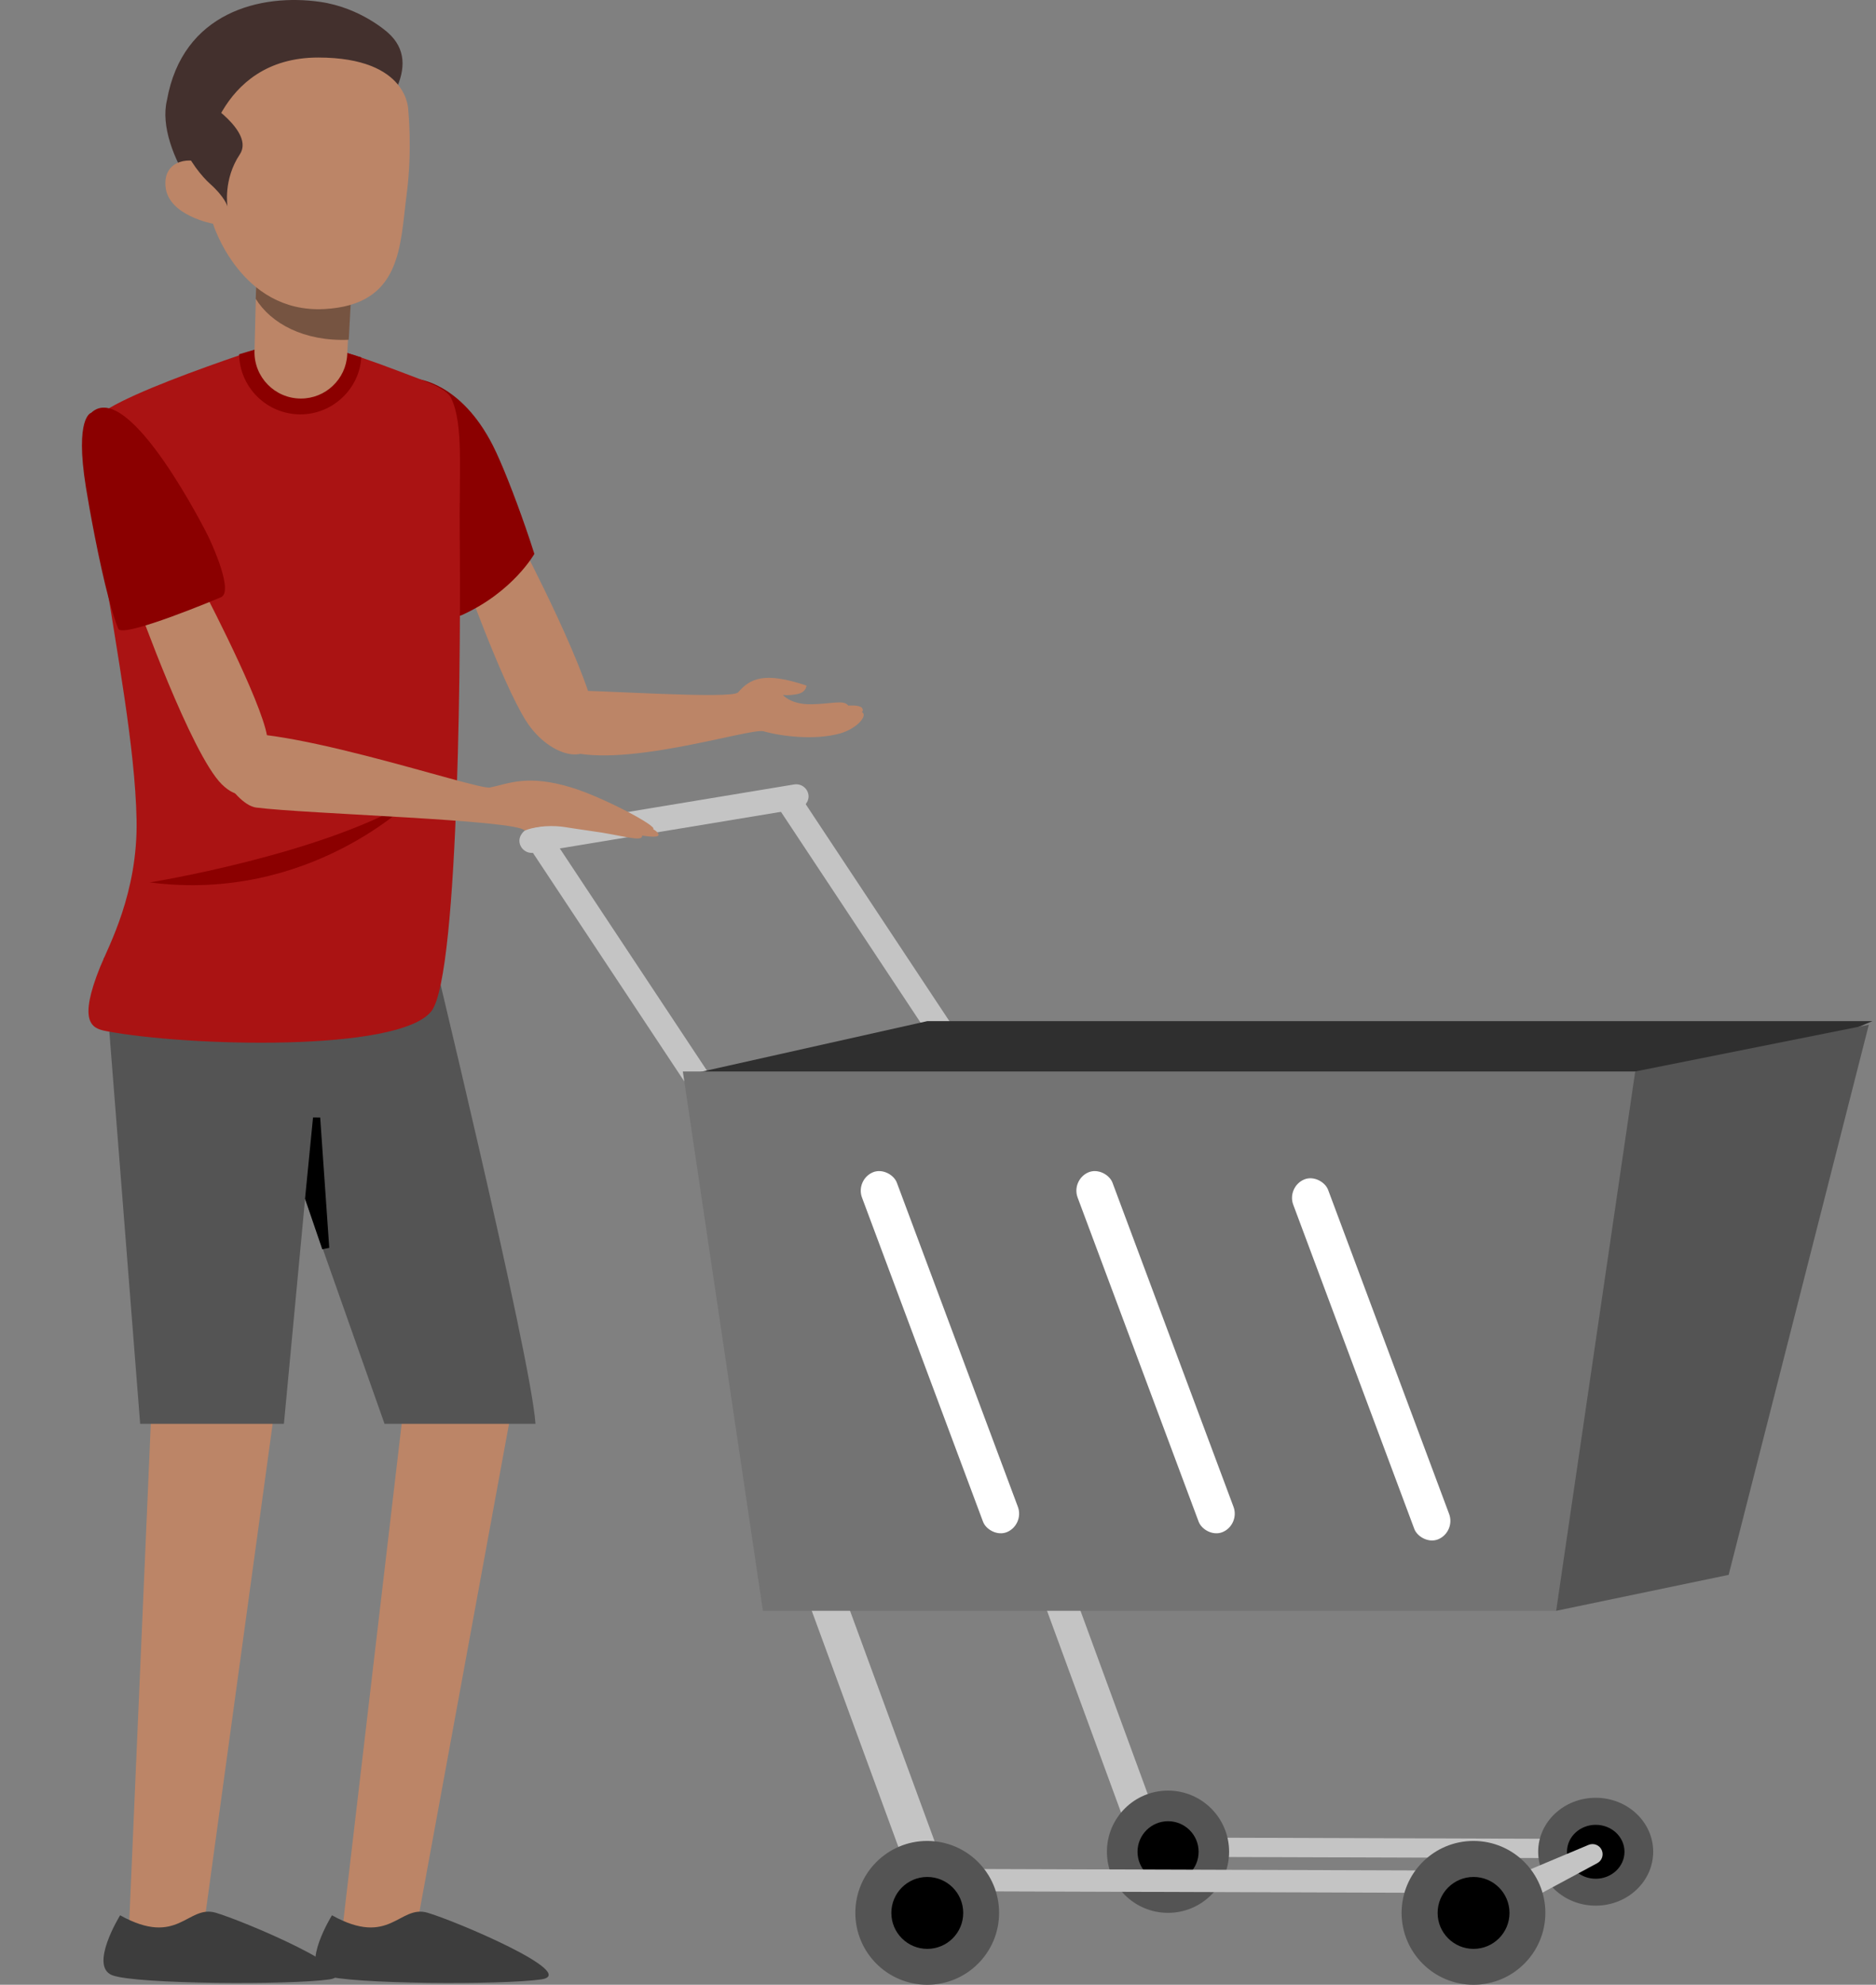 <svg width="261" height="276" viewBox="0 0 261 276" fill="none" xmlns="http://www.w3.org/2000/svg">
<rect x="0" y="0" width="261" height="276" fill="#808080" stroke="none"/>
<rect x="161" y="258.204" width="2.681" height="62.083" transform="rotate(-89.812 161 258.204)" fill="#C4C4C4"/>
<rect x="143" y="216.723" width="4.37" height="38.094" transform="rotate(-20.155 143 216.723)" fill="#C4C4C4"/>
<ellipse cx="222" cy="257.5" rx="8" ry="7.5" fill="#545454"/>
<ellipse rx="4" ry="3.75" transform="matrix(1 -0.002 0.002 1 222.008 257.508)" fill="black"/>
<path d="M204.368 268.696C203.161 269.345 201.657 268.845 201.079 267.603C200.508 266.378 201.07 264.924 202.316 264.4L221.01 256.548C221.73 256.246 222.558 256.585 222.858 257.306C223.136 257.975 222.862 258.746 222.224 259.089L204.368 268.696Z" fill="#C4C4C4"/>
<rect x="111" y="218.723" width="5" height="51.782" transform="rotate(-20.155 111 218.723)" fill="#C4C4C4"/>
<circle cx="162.5" cy="257.5" r="8.5" fill="#545454"/>
<circle cx="162.509" cy="257.509" r="4.25" transform="rotate(-0.116 162.509 257.509)" fill="black"/>
<rect x="133" y="263" width="3.107" height="67.456" transform="rotate(-89.812 133 263)" fill="#C4C4C4"/>
<circle cx="205" cy="266" r="10" fill="#545454"/>
<circle cx="205.01" cy="266.01" r="5" transform="rotate(-0.116 205.01 266.01)" fill="black"/>
<circle cx="129" cy="266" r="10" fill="#545454"/>
<circle cx="129.01" cy="266.01" r="5" transform="rotate(-0.116 129.01 266.01)" fill="black"/>
<rect x="73.61" y="117.793" width="3.457" height="57.919" transform="rotate(-33.528 73.61 117.793)" fill="#C4C4C4"/>
<rect x="108" y="111.91" width="3.457" height="51.782" transform="rotate(-33.528 108 111.91)" fill="#C4C4C4"/>
<rect x="72.564" y="118.865" width="3.457" height="40.74" rx="1.729" transform="rotate(-99.397 72.564 118.865)" fill="#C4C4C4"/>
<path d="M129 142H260.5L220 159L95.5 149.5L129 142Z" fill="#2F2F2F"/>
<path d="M95 149H228L216.523 224H106.14L95 149Z" fill="#737373"/>
<path d="M216.5 224L240.5 219L260 142.5L227.5 149L216.5 224Z" fill="#545454"/>
<rect width="5.271" height="53.382" rx="2.635" transform="matrix(0.921 -0.39 0.35 0.937 149 164.054)" fill="white"/>
<rect width="5.271" height="53.382" rx="2.635" transform="matrix(0.921 -0.39 0.35 0.937 179 165.054)" fill="white"/>
<rect width="5.271" height="53.382" rx="2.635" transform="matrix(0.921 -0.39 0.35 0.937 119 164.054)" fill="white"/>
<path d="M71 197L57.355 271.289H47.278L56 197H71Z" fill="#BC8567"/>
<path d="M46.185 266.34C46.185 266.34 41.808 273.416 45.09 274.676C48.373 275.936 69.984 276.046 75.319 275.252C80.653 274.448 63.419 267.134 59.48 265.984C55.54 264.833 54.264 270.832 46.185 266.34Z" fill="#3D3D3D"/>
<path d="M38 197.5L27.883 271.289H17.807L21 197.5H38Z" fill="#BC8567"/>
<path d="M16.713 266.34C16.713 266.34 12.337 273.416 15.619 274.676C18.902 275.936 40.513 276.046 45.847 275.252C51.182 274.448 33.948 267.134 30.008 265.984C26.069 264.833 24.793 270.832 16.713 266.34Z" fill="#3D3D3D"/>
<path d="M14.406 133.209L19.5 198H39.5L42.446 166.701L53.5 198H74.5C73.88 188.641 59.48 129.365 59.48 129.365L14.406 133.209Z" fill="#545454"/>
<path d="M45.31 173.564L42.945 166.642L44.048 155.441L45.31 173.564Z" fill="black" stroke="black"/>
<path d="M72.41 75.391C72.41 75.391 82.741 94.959 82.969 100.967C83.197 106.975 76.586 105.633 73.166 100.218C69.747 94.794 64.276 79.418 64.276 79.418L72.41 75.391Z" fill="#BC8567"/>
<path d="M78.219 95.999C83.091 95.938 101.822 97.278 102.693 96.276C104.332 94.397 106.25 93.333 112.207 95.339C112.207 95.339 112.163 96.26 110.983 96.505C109.706 96.773 108.917 96.633 108.917 96.633C108.917 96.633 109.955 97.972 112.853 97.935C115.751 97.897 117.374 97.266 118.02 98.119C118.02 98.119 119.531 97.993 119.917 98.431C119.917 98.431 120.203 98.748 119.92 99.032C120.774 99.445 119.307 101.308 116.861 101.996C113.343 102.977 108.706 102.396 106.233 101.692C104.382 101.165 85.737 107.278 78.149 104.155C75.978 103.243 75.952 96.025 78.219 95.999Z" fill="#BC8567"/>
<path d="M74.343 77.025C74.343 77.025 71.379 82.303 64.276 85.526C62.808 86.193 61.568 84.43 60.647 82.34C59.58 79.901 58.96 77.025 58.96 77.025C58.96 77.025 50.817 51.796 57.993 52.7C57.993 52.7 64.103 53.129 68.589 61.986C69.765 64.296 71.598 68.953 73.13 73.373C73.568 74.633 73.978 75.866 74.343 77.025Z" fill="#8B0000"/>
<path d="M60.016 140.616C55.518 146.366 25.908 145.517 14.732 143.378C12.77 143 10.835 142.151 13.933 134.457C15.096 131.582 19.2 124.17 19 114C18.609 93.896 8.709 60.556 15.241 56.73C19.157 54.428 27.471 51.399 33.513 49.333C33.876 49.22 34.23 49.097 34.576 48.975C38.101 47.788 40.618 47 40.618 47C40.618 47 43.534 47.481 49.467 49.456C49.785 49.558 50.13 49.681 50.476 49.793C52.02 50.325 53.737 50.939 55.655 51.676C59.371 53.098 62.096 53.968 62.76 55.359C64.531 59.011 63.85 65.488 63.959 74.819C64.104 86.534 63.995 135.541 60.016 140.616Z" fill="#AA1313"/>
<path d="M20.835 122.708C20.835 122.708 44.543 118.9 57.309 111.294C57.309 111.294 43.03 125.602 20.835 122.708Z" fill="#8B0000"/>
<path d="M50.27 49.696C50.133 51.906 49.139 53.851 47.644 55.275C46.112 56.736 44.042 57.622 41.789 57.622C37.13 57.622 33.355 53.887 33.264 49.267C33.628 49.166 33.984 49.057 34.331 48.947C37.869 47.888 40.394 47.185 40.394 47.185C40.394 47.185 43.322 47.614 49.276 49.376C49.586 49.495 49.923 49.596 50.27 49.696Z" fill="#8B0000"/>
<path d="M49.249 31.078L48.519 45.249L48.309 49.294C48.227 51.011 47.471 52.545 46.303 53.65C45.145 54.755 43.577 55.421 41.863 55.421C38.233 55.421 35.315 52.426 35.407 48.801L35.589 41.588L35.899 29.599L49.249 31.078Z" fill="#BC8567"/>
<path d="M49.249 33.899L48.519 47.249C42.255 47.505 37.677 44.948 35.58 41.551L35.89 32.42L49.249 33.899Z" fill="#765441"/>
<path d="M53.991 4.564C53.991 4.564 50.249 1.093 44.586 0.267C36.303 -0.942 25.396 1.675 23.224 13.949C21.506 21.023 30.39 32.649 33.745 31.972C33.745 31.972 63.95 13.412 53.991 4.564Z" fill="#43302D"/>
<path d="M56.803 15.374C56.803 15.374 57.385 20.911 56.575 27.027C55.64 34.106 55.971 42.422 45.087 42.98C33.473 43.571 29.629 31.108 29.629 31.108C29.629 31.108 23.457 30.003 23.035 26.009C22.612 22.016 26.925 21.786 28.328 22.902C28.328 22.902 29.925 8 44.277 8C56.974 8.011 56.803 15.374 56.803 15.374Z" fill="#BC8567"/>
<path d="M28.48 13.986C28.48 13.986 35.462 18.325 33.361 21.471C31.026 24.97 31.65 28.709 31.65 28.709C31.65 28.709 31.319 27.427 29.208 25.548C27.097 23.669 21.507 16.404 28.48 13.986Z" fill="#43302D"/>
<path d="M35.634 112.298C42.608 113.195 72 114 73 115.5C75.5 114.5 78.5 115 78.5 115C78.5 115 81.5 115.466 82.242 115.562C86.392 116.098 89.482 117.2 89.327 116.187C89.327 116.187 91.625 116.606 91.621 116.095C91.621 116.095 91.628 115.725 90.872 115.305C91.563 114.905 83.826 110.825 79.5 109.51C73.289 107.63 70.776 108.999 68.156 109.51C66.197 109.893 36.453 99.588 29.627 102.423C27.697 103.258 32.392 111.883 35.634 112.298Z" fill="#BC8567"/>
<path d="M19.14 83.995C19.14 83.995 26.581 104.834 30.855 109.063C35.129 113.292 38.608 107.512 36.928 101.332C35.241 95.146 27.605 80.722 27.605 80.722L19.14 83.995Z" fill="#BC8567"/>
<path d="M28.978 74.59C28.978 74.59 29.785 76.266 30.455 78.132C31.186 80.197 31.738 82.487 30.816 83.022C30.816 83.022 17.04 88.85 16.453 87.431C16.018 86.374 15.563 84.9 15.119 83.215C13.726 77.945 12.415 70.636 11.954 67.764C10.372 57.962 12.681 57.408 12.681 57.408C17.956 52.449 28.978 74.59 28.978 74.59Z" fill="#8B0000"/>
</svg>
